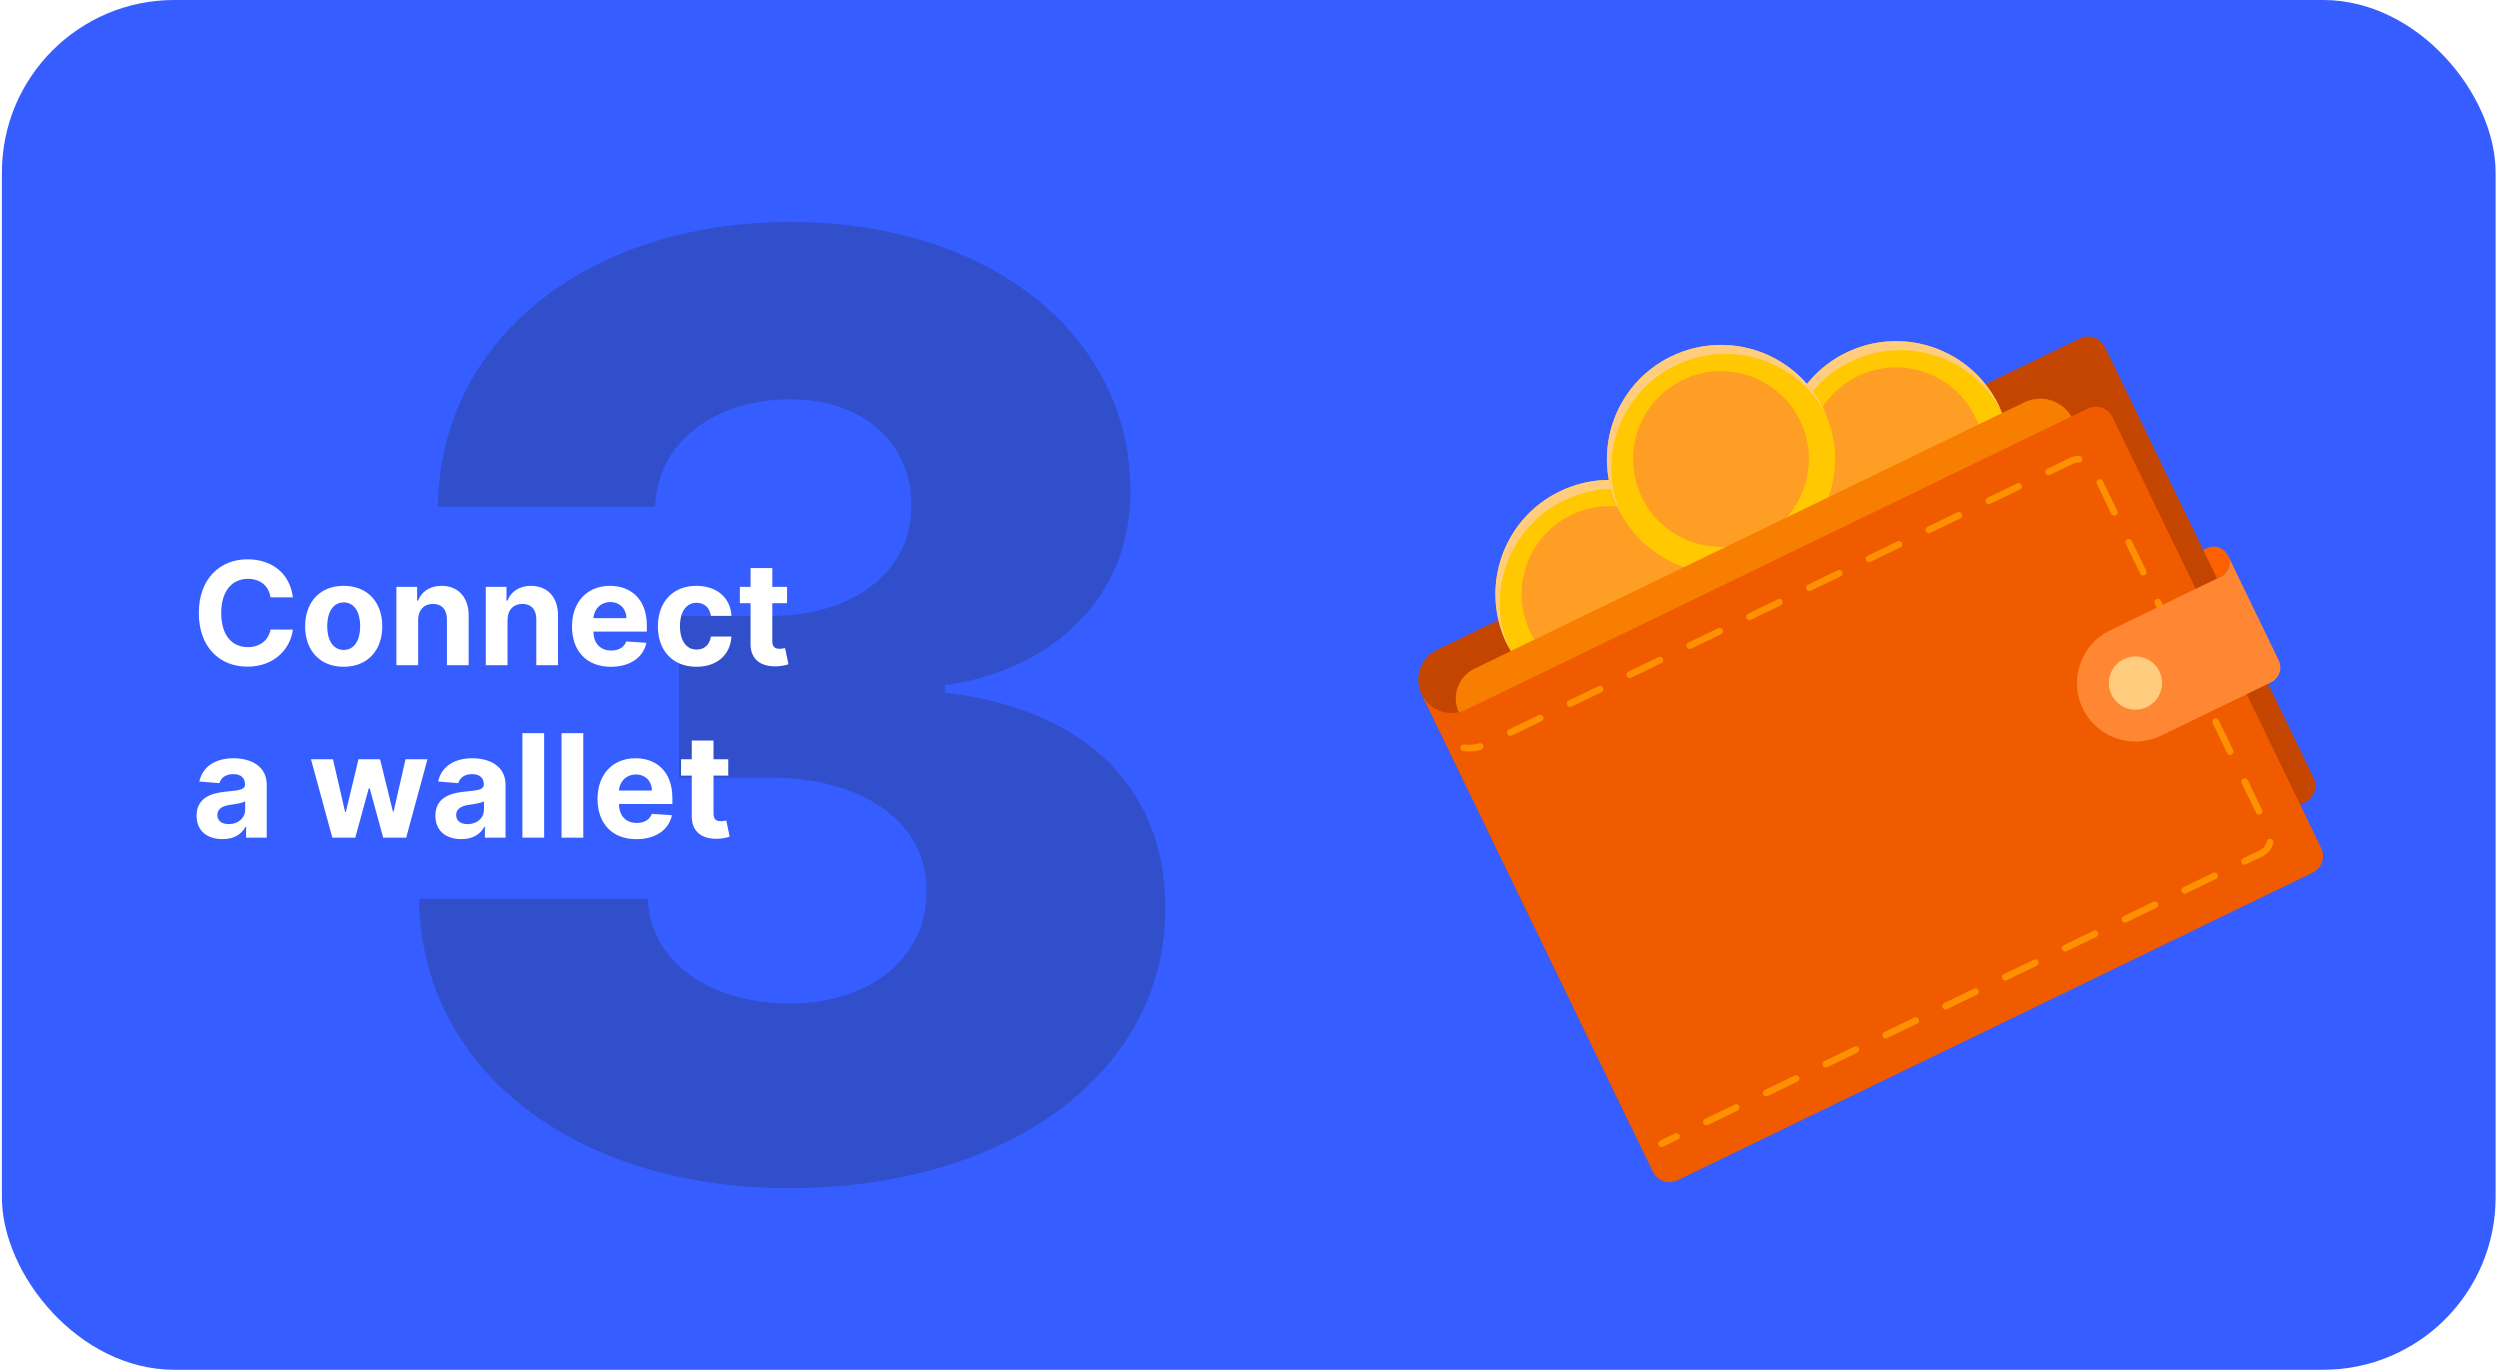 <svg width="348" height="191" viewBox="0 0 348 191" fill="none" xmlns="http://www.w3.org/2000/svg">
<rect x="0.267" width="347.122" height="190.673" rx="24" fill="#355DFF"/>
<path d="M109.793 165.39C140.475 165.39 162.272 149.155 162.208 126.399C162.272 110.291 151.725 98.785 131.526 96.42V95.397C146.675 93.224 157.414 83.061 157.35 68.359C157.414 47.01 138.11 30.902 110.049 30.902C81.796 30.902 61.213 47.265 60.958 70.532H91.192C91.448 61.584 99.502 55.575 110.049 55.575C120.084 55.575 126.924 61.647 126.86 70.404C126.924 79.481 118.87 85.745 107.236 85.745H94.516V108.245H107.236C120.468 108.245 129.097 114.765 128.969 123.97C129.097 133.238 121.171 139.694 109.921 139.694C98.735 139.694 90.489 133.75 90.169 125.12H58.337C58.593 148.771 79.878 165.39 109.793 165.39Z" fill="#242731" fill-opacity="0.25"/>
<path d="M40.766 83.147C40.361 79.788 37.818 77.856 34.452 77.856C30.61 77.856 27.676 80.569 27.676 85.328C27.676 90.072 30.56 92.799 34.452 92.799C38.181 92.799 40.432 90.321 40.766 87.643L37.655 87.629C37.364 89.184 36.142 90.079 34.502 90.079C32.293 90.079 30.794 88.439 30.794 85.328C30.794 82.302 32.272 80.576 34.523 80.576C36.206 80.576 37.421 81.549 37.655 83.147H40.766ZM47.843 92.814C51.153 92.814 53.212 90.548 53.212 87.189C53.212 83.808 51.153 81.549 47.843 81.549C44.534 81.549 42.474 83.808 42.474 87.189C42.474 90.548 44.534 92.814 47.843 92.814ZM47.857 90.47C46.33 90.47 45.549 89.071 45.549 87.167C45.549 85.264 46.33 83.858 47.857 83.858C49.356 83.858 50.137 85.264 50.137 87.167C50.137 89.071 49.356 90.47 47.857 90.47ZM58.205 86.294C58.212 84.888 59.051 84.064 60.272 84.064C61.487 84.064 62.218 84.859 62.211 86.194V92.6H65.237V85.654C65.237 83.112 63.745 81.549 61.472 81.549C59.853 81.549 58.681 82.345 58.191 83.616H58.063V81.691H55.18V92.6H58.205V86.294ZM70.647 86.294C70.654 84.888 71.492 84.064 72.714 84.064C73.928 84.064 74.66 84.859 74.653 86.194V92.6H77.678V85.654C77.678 83.112 76.187 81.549 73.914 81.549C72.295 81.549 71.123 82.345 70.633 83.616H70.505V81.691H67.621V92.6H70.647V86.294ZM85.034 92.814C87.733 92.814 89.551 91.5 89.977 89.475L87.179 89.291C86.874 90.122 86.093 90.555 85.084 90.555C83.571 90.555 82.612 89.554 82.612 87.927V87.92H90.041V87.089C90.041 83.382 87.797 81.549 84.913 81.549C81.703 81.549 79.622 83.829 79.622 87.196C79.622 90.654 81.675 92.814 85.034 92.814ZM82.612 86.045C82.676 84.802 83.621 83.808 84.963 83.808C86.277 83.808 87.186 84.745 87.193 86.045H82.612ZM96.945 92.814C99.85 92.814 101.675 91.109 101.817 88.602H98.962C98.784 89.767 98.017 90.42 96.98 90.42C95.567 90.42 94.651 89.234 94.651 87.146C94.651 85.086 95.574 83.907 96.98 83.907C98.088 83.907 98.799 84.639 98.962 85.725H101.817C101.689 83.204 99.779 81.549 96.931 81.549C93.621 81.549 91.576 83.843 91.576 87.189C91.576 90.505 93.585 92.814 96.945 92.814ZM109.557 81.691H107.504V79.078H104.479V81.691H102.987V83.964H104.479V89.646C104.464 91.784 105.92 92.842 108.115 92.75C108.896 92.721 109.45 92.565 109.755 92.466L109.28 90.214C109.13 90.243 108.811 90.314 108.527 90.314C107.923 90.314 107.504 90.086 107.504 89.248V83.964H109.557V81.691ZM30.986 116.806C32.598 116.806 33.642 116.103 34.175 115.088H34.26V116.601H37.129V109.243C37.129 106.643 34.928 105.549 32.499 105.549C29.885 105.549 28.166 106.799 27.747 108.788L30.546 109.015C30.752 108.291 31.398 107.758 32.484 107.758C33.514 107.758 34.104 108.277 34.104 109.172V109.214C34.104 109.917 33.358 110.01 31.462 110.194C29.303 110.393 27.364 111.118 27.364 113.554C27.364 115.713 28.905 116.806 30.986 116.806ZM31.852 114.718C30.922 114.718 30.254 114.285 30.254 113.454C30.254 112.602 30.958 112.183 32.023 112.034C32.683 111.941 33.763 111.785 34.125 111.544V112.701C34.125 113.845 33.181 114.718 31.852 114.718ZM46.258 116.601H49.454L51.329 109.74H51.464L53.339 116.601H56.542L59.503 105.691H56.449L54.788 112.978H54.695L52.905 105.691H49.901L48.14 113.021H48.04L46.35 105.691H43.289L46.258 116.601ZM64.228 116.806C65.84 116.806 66.884 116.103 67.417 115.088H67.502V116.601H70.372V109.243C70.372 106.643 68.17 105.549 65.741 105.549C63.127 105.549 61.409 106.799 60.989 108.788L63.788 109.015C63.994 108.291 64.64 107.758 65.727 107.758C66.757 107.758 67.346 108.277 67.346 109.172V109.214C67.346 109.917 66.6 110.01 64.704 110.194C62.545 110.393 60.606 111.118 60.606 113.554C60.606 115.713 62.147 116.806 64.228 116.806ZM65.095 114.718C64.164 114.718 63.497 114.285 63.497 113.454C63.497 112.602 64.2 112.183 65.265 112.034C65.926 111.941 67.005 111.785 67.367 111.544V112.701C67.367 113.845 66.423 114.718 65.095 114.718ZM75.745 102.055H72.719V116.601H75.745V102.055ZM81.194 102.055H78.168V116.601H81.194V102.055ZM88.589 116.814C91.288 116.814 93.106 115.5 93.532 113.476L90.734 113.291C90.428 114.122 89.647 114.555 88.639 114.555C87.126 114.555 86.167 113.554 86.167 111.927V111.92H93.596V111.089C93.596 107.382 91.352 105.549 88.468 105.549C85.258 105.549 83.177 107.829 83.177 111.196C83.177 114.655 85.23 116.814 88.589 116.814ZM86.167 110.045C86.231 108.802 87.176 107.808 88.518 107.808C89.832 107.808 90.741 108.745 90.748 110.045H86.167ZM101.373 105.691H99.32V103.078H96.295V105.691H94.803V107.964H96.295V113.646C96.281 115.784 97.737 116.842 99.931 116.75C100.713 116.721 101.267 116.565 101.572 116.466L101.096 114.214C100.947 114.243 100.627 114.314 100.343 114.314C99.74 114.314 99.32 114.086 99.32 113.248V107.964H101.373V105.691Z" fill="white"/>
<g filter="url(#filter0_d)">
<path d="M300.137 67.334C300.404 67.884 300.422 68.49 300.236 69.024C300.05 69.559 299.66 70.023 299.11 70.289L291.057 74.19L289.128 70.208L297.182 66.307C298.281 65.774 299.604 66.234 300.137 67.334Z" fill="#FD6000"/>
<path d="M283.003 38.297L312.045 98.259C312.668 99.544 312.131 101.089 310.846 101.711L217.167 147.085L189.907 90.804C189.907 90.804 189.003 88.938 187.889 86.638C187.331 85.487 187.294 84.22 187.682 83.101C188.071 81.981 188.887 81.011 190.037 80.455L279.551 37.098C280.835 36.476 282.381 37.013 283.003 38.297Z" fill="#C44500"/>
<path d="M220.968 86.986C228.862 83.162 232.161 73.664 228.338 65.771C224.515 57.877 215.017 54.578 207.123 58.401C199.23 62.224 195.93 71.722 199.754 79.616C203.577 87.509 213.075 90.809 220.968 86.986Z" fill="#FFC800"/>
<path d="M207.73 59.653C215.414 55.932 224.617 58.96 228.627 66.404C228.535 66.192 228.44 65.981 228.338 65.771C224.515 57.877 215.017 54.578 207.123 58.401C199.23 62.224 195.93 71.722 199.754 79.616C199.855 79.826 199.962 80.031 200.071 80.235C196.717 72.474 200.046 63.375 207.73 59.653Z" fill="#FFCD7D"/>
<path d="M219.377 83.7C225.456 80.756 227.997 73.441 225.053 67.362C222.108 61.283 214.794 58.742 208.715 61.687C202.636 64.631 200.095 71.946 203.039 78.024C205.984 84.103 213.298 86.644 219.377 83.7Z" fill="#FF9E24"/>
<path d="M260.858 67.665C268.751 63.842 272.051 54.344 268.228 46.45C264.405 38.557 254.906 35.257 247.013 39.08C239.119 42.904 235.82 52.402 239.643 60.295C243.466 68.189 252.965 71.488 260.858 67.665Z" fill="#FFC800"/>
<path d="M247.62 40.333C255.303 36.611 264.506 39.639 268.517 47.083C268.425 46.871 268.329 46.66 268.228 46.45C264.405 38.557 254.906 35.257 247.013 39.08C239.12 42.904 235.82 52.402 239.643 60.295C239.745 60.505 239.851 60.711 239.961 60.914C236.606 53.153 239.936 44.054 247.62 40.333Z" fill="#FFCD7D"/>
<path d="M259.267 64.379C265.345 61.435 267.886 54.12 264.942 48.041C261.998 41.963 254.683 39.422 248.604 42.366C242.525 45.31 239.984 52.625 242.929 58.704C245.873 64.783 253.188 67.324 259.267 64.379Z" fill="#FF9E24"/>
<path d="M236.489 68.19C244.382 64.367 247.682 54.869 243.859 46.975C240.035 39.082 230.537 35.782 222.644 39.606C214.75 43.429 211.451 52.927 215.274 60.821C219.097 68.714 228.595 72.014 236.489 68.19Z" fill="#FFC800"/>
<path d="M223.25 40.858C230.934 37.137 240.137 40.165 244.147 47.609C244.056 47.397 243.96 47.185 243.859 46.975C240.035 39.082 230.537 35.782 222.644 39.606C214.75 43.429 211.451 52.927 215.274 60.821C215.376 61.031 215.482 61.236 215.592 61.44C212.237 53.678 215.567 44.58 223.25 40.858Z" fill="#FFCD7D"/>
<path d="M234.897 64.905C240.976 61.96 243.517 54.646 240.573 48.567C237.629 42.488 230.314 39.947 224.235 42.891C218.156 45.836 215.615 53.15 218.559 59.229C221.504 65.308 228.818 67.849 234.897 64.905Z" fill="#FF9E24"/>
<path d="M278.54 48.348L280.372 52.13L199.367 91.365C197.059 92.483 194.196 91.538 193.095 89.221C192.552 88.079 192.518 86.824 192.903 85.715C193.292 84.596 194.108 83.626 195.258 83.069L271.786 46.002C274.299 44.785 277.323 45.835 278.54 48.348Z" fill="#F77E00"/>
<path d="M194.073 88.786C191.772 89.9 189.003 88.938 187.889 86.638L189.907 90.804L220.076 153.091C220.698 154.376 222.244 154.913 223.528 154.291L311.905 111.485C313.189 110.863 313.726 109.317 313.104 108.033L284.062 48.071C283.439 46.787 281.894 46.25 280.609 46.872L194.073 88.786V88.786Z" fill="#F05B00"/>
<path d="M223.565 148.615L221.482 149.624C221.252 149.735 220.975 149.639 220.864 149.409C220.753 149.179 220.849 148.902 221.079 148.791L223.162 147.782C223.392 147.67 223.668 147.767 223.78 147.997C223.891 148.227 223.795 148.503 223.565 148.615Z" fill="#FF9100"/>
<path fill-rule="evenodd" clip-rule="evenodd" d="M200.438 92.389L204.6 90.373C204.83 90.262 204.927 89.985 204.815 89.755C204.704 89.525 204.427 89.429 204.197 89.54L200.035 91.556C199.805 91.668 199.708 91.944 199.82 92.174C199.931 92.404 200.208 92.501 200.438 92.389ZM217.086 84.325L221.249 82.309C221.478 82.198 221.575 81.921 221.463 81.691C221.352 81.461 221.075 81.365 220.845 81.477L216.683 83.493C216.453 83.604 216.357 83.88 216.468 84.111C216.579 84.341 216.856 84.437 217.086 84.325ZM233.735 76.262L237.897 74.246C238.127 74.134 238.223 73.858 238.112 73.628C238 73.398 237.724 73.301 237.493 73.413L233.331 75.429C233.101 75.54 233.005 75.817 233.116 76.047C233.228 76.277 233.504 76.373 233.735 76.262ZM250.383 68.198L254.545 66.182C254.775 66.071 254.872 65.794 254.76 65.564C254.649 65.334 254.372 65.238 254.142 65.349L249.98 67.365C249.75 67.477 249.653 67.753 249.765 67.983C249.876 68.213 250.153 68.309 250.383 68.198ZM267.032 60.134L271.194 58.118C271.424 58.007 271.52 57.73 271.409 57.5C271.297 57.27 271.021 57.174 270.79 57.285L266.628 59.301C266.398 59.413 266.302 59.689 266.414 59.919C266.525 60.149 266.801 60.246 267.032 60.134ZM279.594 54.347C279.528 54.38 279.453 54.396 279.374 54.393C279.079 54.381 278.781 54.443 278.513 54.573L275.356 56.102C275.126 56.214 274.849 56.117 274.738 55.888C274.626 55.657 274.723 55.381 274.953 55.269L278.11 53.74C278.515 53.544 278.965 53.45 279.412 53.468C279.667 53.479 279.866 53.694 279.856 53.95C279.848 54.126 279.743 54.276 279.594 54.347ZM283.893 61.528C284.005 61.757 284.281 61.854 284.511 61.742C284.741 61.631 284.837 61.354 284.726 61.124L282.71 56.962C282.599 56.732 282.322 56.636 282.092 56.747C281.862 56.858 281.766 57.135 281.877 57.365L283.893 61.528ZM288.543 70.066C288.313 70.178 288.036 70.082 287.925 69.852L285.909 65.689C285.798 65.459 285.894 65.183 286.124 65.071C286.354 64.96 286.631 65.056 286.742 65.286L288.758 69.448C288.869 69.678 288.773 69.955 288.543 70.066ZM291.957 78.176C292.068 78.406 292.345 78.502 292.575 78.39C292.805 78.279 292.901 78.002 292.79 77.772L290.774 73.61C290.663 73.38 290.386 73.284 290.156 73.396C289.926 73.507 289.829 73.784 289.941 74.014L291.957 78.176ZM296.607 86.715C296.377 86.826 296.1 86.73 295.989 86.5L293.973 82.338C293.861 82.108 293.958 81.831 294.188 81.72C294.418 81.609 294.695 81.705 294.806 81.935L296.822 86.097C296.933 86.327 296.837 86.603 296.607 86.715ZM300.021 94.824C300.132 95.054 300.409 95.15 300.639 95.039C300.869 94.928 300.965 94.651 300.854 94.421L298.838 90.259C298.726 90.029 298.45 89.933 298.219 90.044C297.99 90.156 297.893 90.432 298.005 90.662L300.021 94.824ZM304.671 103.363C304.44 103.475 304.164 103.378 304.052 103.148L302.037 98.986C301.925 98.756 302.021 98.48 302.251 98.368C302.481 98.257 302.758 98.353 302.869 98.583L304.885 102.745C304.997 102.975 304.9 103.252 304.671 103.363ZM302.645 110.312L304.966 109.188C305.721 108.822 306.26 108.143 306.443 107.324C306.499 107.074 306.343 106.827 306.093 106.771C305.844 106.715 305.596 106.872 305.54 107.121C305.418 107.663 305.062 108.113 304.563 108.355L302.242 109.479C302.012 109.591 301.915 109.868 302.027 110.098C302.138 110.327 302.415 110.424 302.645 110.312ZM294.321 114.344L298.483 112.328C298.713 112.217 298.809 111.94 298.698 111.71C298.586 111.48 298.31 111.384 298.08 111.495L293.917 113.511C293.687 113.623 293.591 113.9 293.702 114.13C293.814 114.359 294.091 114.456 294.321 114.344ZM290.159 116.36L285.996 118.376C285.766 118.488 285.49 118.391 285.378 118.161C285.267 117.931 285.363 117.654 285.593 117.543L289.755 115.527C289.985 115.416 290.262 115.512 290.373 115.742C290.485 115.972 290.389 116.249 290.159 116.36ZM277.672 122.408L281.835 120.392C282.064 120.281 282.161 120.004 282.049 119.774C281.938 119.544 281.661 119.447 281.431 119.559L277.269 121.575C277.039 121.686 276.943 121.963 277.054 122.193C277.165 122.423 277.442 122.519 277.672 122.408ZM273.51 124.424L269.348 126.44C269.118 126.551 268.841 126.455 268.73 126.225C268.619 125.995 268.715 125.718 268.945 125.607L273.107 123.591C273.337 123.479 273.614 123.576 273.725 123.806C273.836 124.035 273.74 124.312 273.51 124.424ZM261.024 130.472L265.186 128.456C265.416 128.344 265.512 128.067 265.401 127.837C265.289 127.608 265.013 127.511 264.783 127.623L260.62 129.639C260.39 129.75 260.294 130.027 260.406 130.257C260.517 130.487 260.794 130.583 261.024 130.472ZM256.862 132.487L252.7 134.503C252.47 134.615 252.193 134.519 252.082 134.289C251.97 134.059 252.066 133.782 252.296 133.671L256.458 131.655C256.689 131.543 256.965 131.639 257.077 131.869C257.188 132.099 257.092 132.376 256.862 132.487ZM244.376 138.535L248.538 136.519C248.768 136.408 248.864 136.131 248.753 135.901C248.641 135.671 248.365 135.575 248.134 135.686L243.972 137.702C243.742 137.814 243.646 138.091 243.757 138.321C243.869 138.55 244.145 138.647 244.376 138.535ZM240.214 140.551L236.051 142.567C235.821 142.679 235.545 142.582 235.433 142.352C235.322 142.122 235.418 141.846 235.648 141.734L239.81 139.718C240.04 139.607 240.317 139.703 240.428 139.933C240.54 140.163 240.444 140.44 240.214 140.551ZM227.727 146.599L231.889 144.583C232.119 144.472 232.216 144.195 232.104 143.965C231.993 143.735 231.716 143.639 231.486 143.75L227.324 145.766C227.094 145.877 226.998 146.154 227.109 146.384C227.22 146.614 227.497 146.71 227.727 146.599ZM262.869 62.15L258.707 64.166C258.477 64.278 258.2 64.181 258.089 63.952C257.978 63.721 258.074 63.445 258.304 63.333L262.466 61.317C262.696 61.206 262.973 61.302 263.084 61.532C263.196 61.762 263.1 62.039 262.869 62.15ZM246.221 70.214L242.059 72.23C241.829 72.341 241.552 72.245 241.441 72.015C241.329 71.785 241.426 71.508 241.656 71.397L245.818 69.381C246.048 69.269 246.325 69.366 246.436 69.596C246.547 69.826 246.451 70.103 246.221 70.214ZM229.573 78.278L225.41 80.294C225.18 80.405 224.904 80.309 224.792 80.079C224.681 79.849 224.777 79.572 225.007 79.461L229.169 77.445C229.399 77.333 229.676 77.43 229.787 77.659C229.899 77.889 229.803 78.166 229.573 78.278ZM212.924 86.341L208.762 88.357C208.532 88.469 208.255 88.372 208.144 88.142C208.033 87.912 208.129 87.636 208.359 87.524L212.521 85.508C212.751 85.397 213.028 85.493 213.139 85.723C213.251 85.953 213.154 86.23 212.924 86.341Z" fill="#FF9100"/>
<path d="M196.241 94.331C196.218 94.342 196.193 94.352 196.167 94.359C195.305 94.607 194.467 94.669 193.676 94.544C193.424 94.504 193.251 94.266 193.292 94.014C193.332 93.761 193.569 93.589 193.822 93.629C194.478 93.733 195.181 93.68 195.911 93.469C196.157 93.398 196.413 93.54 196.484 93.786C196.547 94.006 196.44 94.234 196.241 94.331Z" fill="#FF9100"/>
<path d="M300.236 69.025C300.05 69.559 299.66 70.023 299.111 70.29L283.707 77.75C279.659 79.711 277.967 84.583 279.927 88.63L279.927 88.631C281.888 92.679 286.759 94.371 290.808 92.41L306.118 84.995C307.269 84.437 307.75 83.052 307.193 81.901L301.102 69.325L300.137 67.334C300.404 67.884 300.423 68.49 300.236 69.025Z" fill="#FF8633"/>
<path d="M288.872 88.413C290.712 87.522 291.482 85.307 290.59 83.466C289.699 81.626 287.484 80.856 285.643 81.748C283.802 82.639 283.033 84.854 283.924 86.695C284.816 88.535 287.031 89.305 288.872 88.413Z" fill="#FFCD7D"/>
</g>
<defs>
<filter id="filter0_d" x="187.425" y="36.839" width="140.938" height="132.711" filterUnits="userSpaceOnUse" color-interpolation-filters="sRGB">
<feFlood flood-opacity="0" result="BackgroundImageFix"/>
<feColorMatrix in="SourceAlpha" type="matrix" values="0 0 0 0 0 0 0 0 0 0 0 0 0 0 0 0 0 0 127 0"/>
<feOffset dx="10" dy="10"/>
<feGaussianBlur stdDeviation="2.5"/>
<feColorMatrix type="matrix" values="0 0 0 0 0.141 0 0 0 0 0.153 0 0 0 0 0.192 0 0 0 0.25 0"/>
<feBlend mode="normal" in2="BackgroundImageFix" result="effect1_dropShadow"/>
<feBlend mode="normal" in="SourceGraphic" in2="effect1_dropShadow" result="shape"/>
</filter>
</defs>
</svg>
